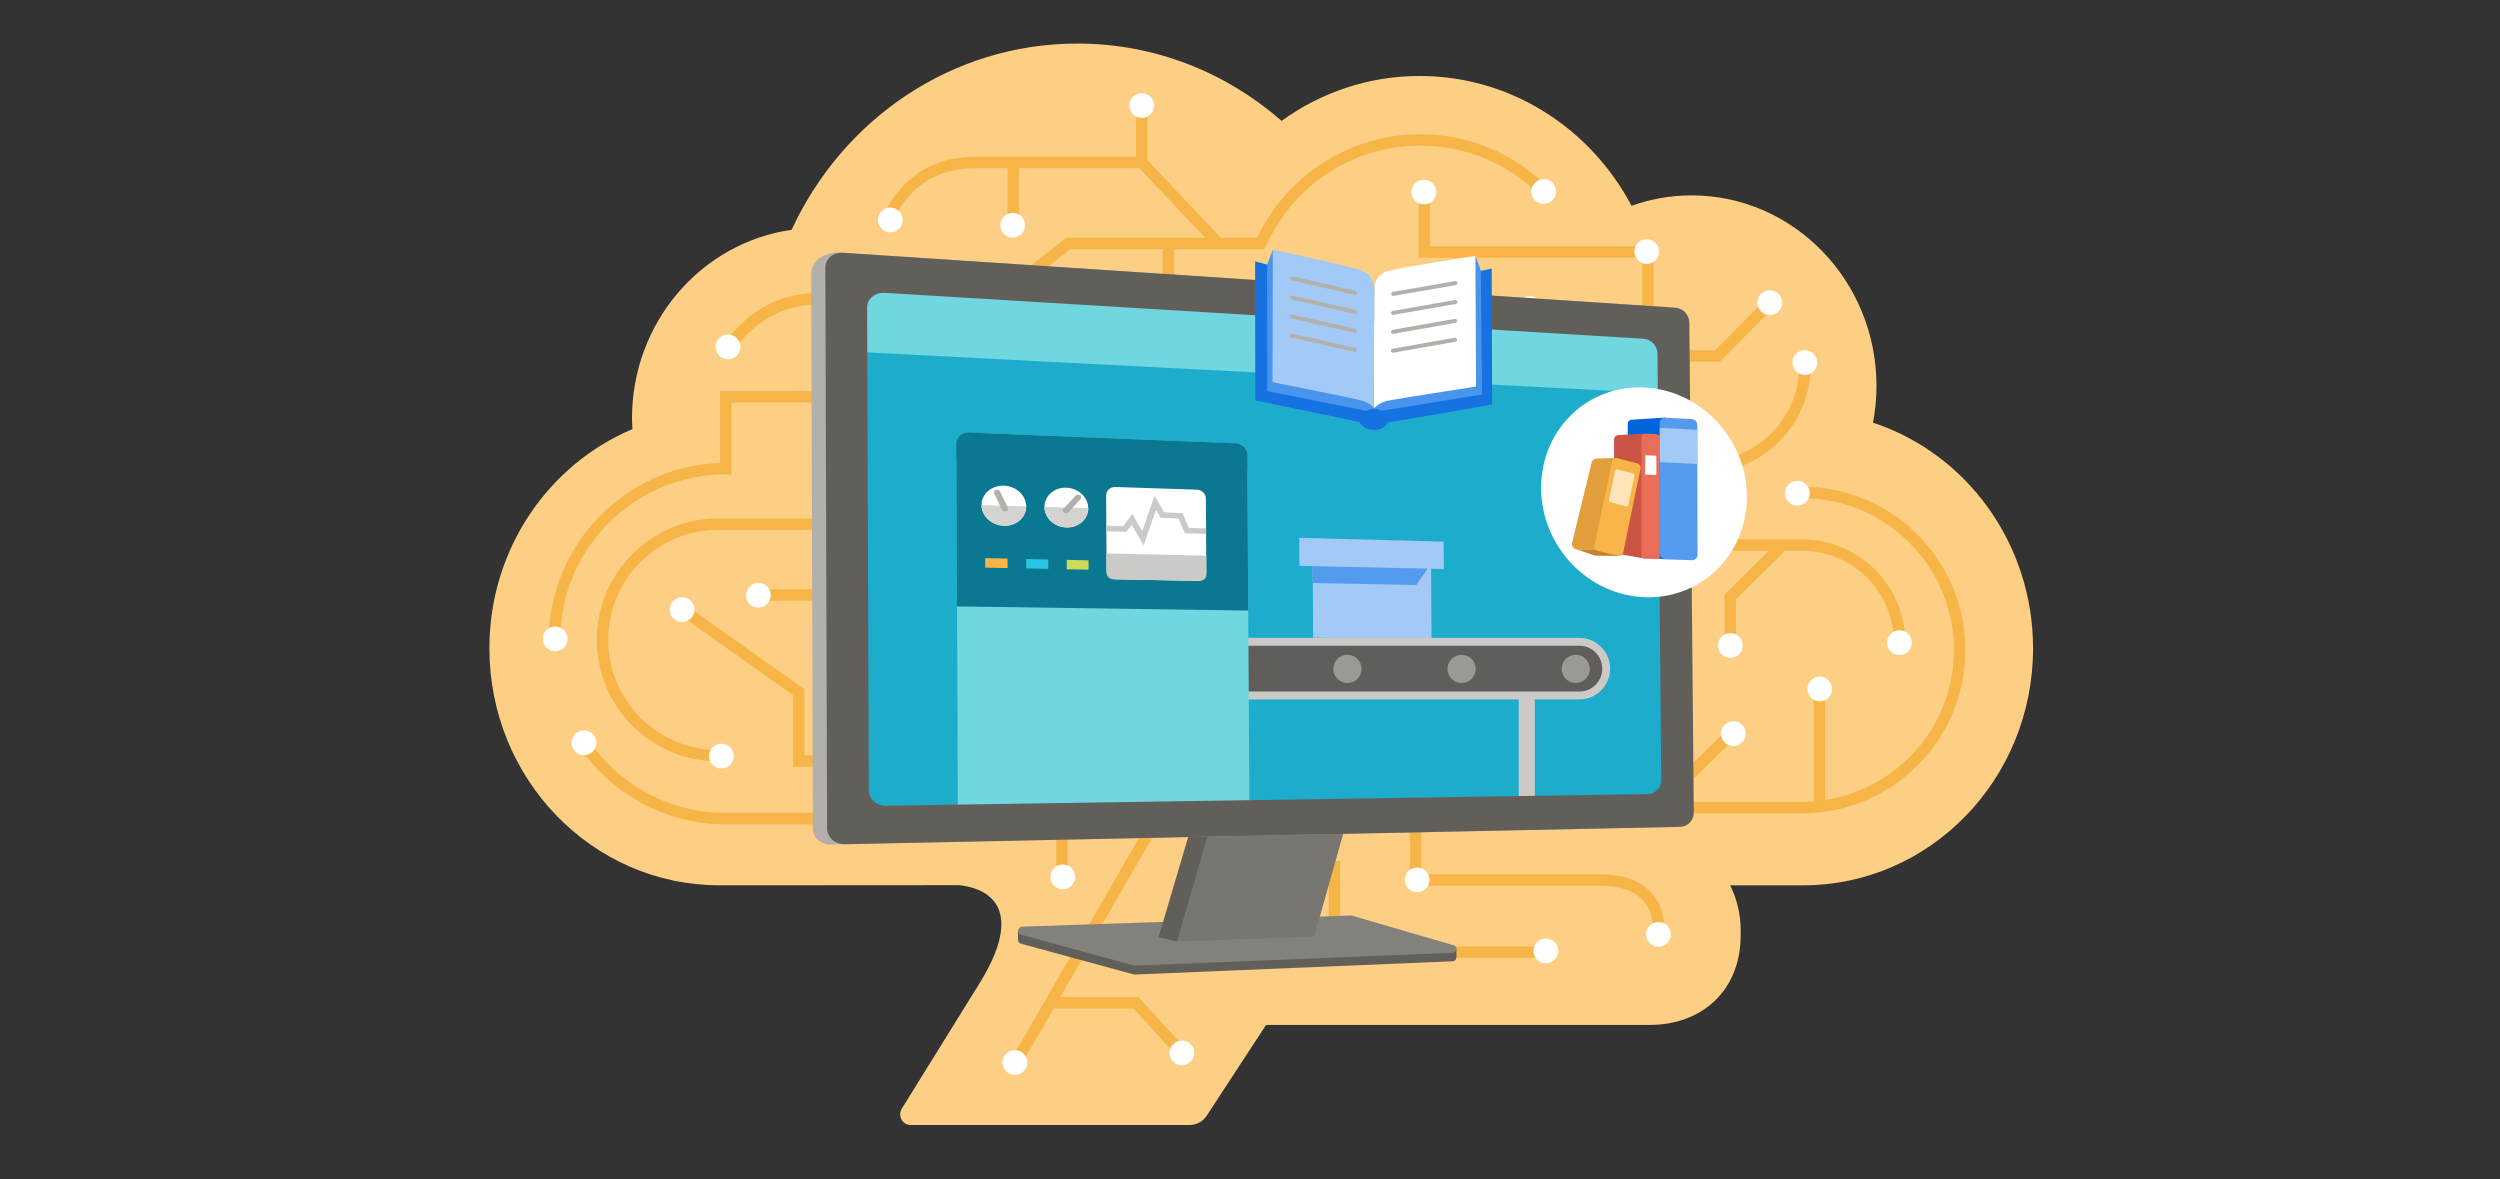 <?xml version="1.0" encoding="utf-8"?>
<!-- Generator: Adobe Illustrator 24.3.0, SVG Export Plug-In . SVG Version: 6.00 Build 0)  -->
<svg version="1.1" id="Layer_1" xmlns="http://www.w3.org/2000/svg" xmlns:xlink="http://www.w3.org/1999/xlink" x="0px" y="0px"
	 viewBox="0 0 636 300" style="enable-background:new 0 0 636 300;" xml:space="preserve">
<rect x="0" y="0" width="636" height="300" fill="#333333" stroke="none"/>
<style type="text/css">
	.st0{fill:#FBC977;}
	.st1{fill:#57AA9A;}
	.st2{fill:#F7B548;}
	.st3{fill:#6BA8F1;}
	.st4{fill:#BDD8F9;}
	.st5{fill:#8065E0;}
	.st6{fill:#FFFFFF;}
	.st7{fill:#1572E0;}
	.st8{fill:#B0D1F7;}
	.st9{fill:#FFD590;}
	.st10{fill:#7FD5CA;}
	.st11{fill:#D8E8FB;}
	.st12{fill:#C2E8E3;}
	.st13{fill:#FFECCD;}
	.st14{fill:#FEDEA7;}
	.st15{fill:#D1C5F4;}
	.st16{fill:#70D6E0;}
	.st17{fill:#25BACA;}
	.st18{fill:#1BA1B5;}
	.st19{fill:#8A6FE8;}
	.st20{fill:url(#SVGID_1_);}
	.st21{fill:#522CD5;}
	.st22{fill:url(#SVGID_2_);}
	.st23{fill:url(#SVGID_3_);}
	.st24{fill:url(#SVGID_4_);}
	.st25{fill:url(#SVGID_5_);}
	.st26{fill:#D8CFF7;}
	.st27{fill:#512BD4;}
	.st28{fill:url(#SVGID_6_);}
	.st29{fill:#A08BE8;}
	.st30{fill:url(#SVGID_7_);}
	.st31{fill:url(#SVGID_8_);}
	.st32{fill:url(#SVGID_9_);}
	.st33{fill:url(#SVGID_10_);}
	.st34{fill:url(#SVGID_11_);}
	.st35{fill:url(#SVGID_12_);}
	.st36{fill:#98C2F5;}
	.st37{fill:#0064DA;}
	.st38{fill:#3E8EED;}
	.st39{fill:#C7E0F4;}
	.st40{fill:#B3AFAB;}
	.st41{fill:#A7A4A0;}
	.st42{fill:#957EE6;}
	.st43{fill:#E5F0FC;}
	.st44{fill:#1DACCC;}
	.st45{fill:#76AFF2;}
	.st46{fill:#FCCF84;}
	.st47{fill:#8DBCF4;}
	.st48{fill:#E1DFDD;}
	.st49{fill:url(#SVGID_13_);}
	.st50{fill:url(#SVGID_14_);}
	.st51{fill:url(#SVGID_15_);}
	.st52{fill:url(#SVGID_16_);}
	.st53{fill:url(#SVGID_17_);}
	.st54{fill:url(#SVGID_18_);}
	.st55{fill:url(#SVGID_19_);}
	.st56{fill:url(#SVGID_20_);}
	.st57{fill:#C8C6C4;}
	.st58{fill:#605D5A;}
	.st59{fill:#797673;}
	.st60{fill:#64BFAF;}
	.st61{fill:#2CC7EA;}
	.st62{fill:url(#SVGID_21_);}
	.st63{fill:url(#SVGID_22_);}
	.st64{fill:url(#SVGID_23_);}
	.st65{fill:url(#SVGID_24_);}
	.st66{fill:url(#SVGID_25_);}
	.st67{fill:url(#SVGID_26_);}
	.st68{fill:#B6E3DE;}
	.st69{fill:#6FCFCE;}
	.st70{fill:#1FB1D1;}
	.st71{fill:url(#SVGID_27_);}
	.st72{fill:#FAC369;}
	.st73{fill:#E29E3B;}
	.st74{fill:#33D5F9;}
	.st75{fill:url(#SVGID_28_);}
	.st76{fill:url(#SVGID_29_);}
	.st77{fill:url(#SVGID_30_);}
	.st78{fill:url(#SVGID_31_);}
	.st79{fill:url(#SVGID_32_);}
	.st80{fill:url(#SVGID_33_);}
	.st81{fill:url(#SVGID_34_);}
	.st82{fill:url(#SVGID_35_);}
	.st83{fill:url(#SVGID_36_);}
	.st84{fill:url(#SVGID_37_);}
	.st85{fill:url(#SVGID_38_);}
	.st86{fill:#D0C5F3;}
	.st87{fill:url(#SVGID_39_);}
	.st88{fill:url(#SVGID_40_);}
	.st89{fill:url(#SVGID_41_);}
	.st90{fill:url(#SVGID_42_);}
	.st91{fill:#EEAB42;}
	.st92{fill:#E8A53F;}
	.st93{fill:#A3C9F6;}
	.st94{fill:url(#SVGID_43_);}
	.st95{fill:url(#SVGID_44_);}
	.st96{fill:url(#SVGID_45_);}
	.st97{fill:url(#SVGID_46_);}
	.st98{fill:url(#SVGID_47_);}
	.st99{fill:url(#SVGID_48_);}
	.st100{fill:url(#SVGID_49_);}
	.st101{fill:url(#SVGID_50_);}
	.st102{fill:#84817D;}
	.st103{fill:url(#SVGID_51_);}
	.st104{fill:url(#SVGID_52_);}
	.st105{fill:url(#SVGID_53_);}
	.st106{fill:url(#SVGID_54_);}
	.st107{fill:url(#SVGID_55_);}
	.st108{fill:url(#SVGID_56_);}
	.st109{fill:url(#SVGID_57_);}
	.st110{fill:url(#SVGID_58_);}
	.st111{fill:#BBACEF;}
	.st112{fill:url(#SVGID_59_);}
	.st113{fill:url(#SVGID_60_);}
	.st114{fill:url(#SVGID_61_);}
	.st115{fill:url(#SVGID_62_);}
	.st116{fill:url(#SVGID_63_);}
	.st117{fill:url(#SVGID_64_);}
	.st118{fill:url(#SVGID_65_);}
	.st119{fill:url(#SVGID_66_);}
	.st120{fill:url(#SVGID_67_);}
	.st121{fill:url(#SVGID_68_);}
	.st122{fill:url(#SVGID_69_);}
	.st123{fill:url(#SVGID_70_);}
	.st124{fill:url(#SVGID_71_);}
	.st125{fill:#CEDB59;}
	.st126{fill:#CCCAC7;}
	.st127{fill:#78881B;}
	.st128{fill:#9C9894;}
	.st129{fill:#EEF3C4;}
	.st130{fill:#B2C133;}
	.st131{fill:#D5E06D;}
	.st132{fill:#A4ECFC;}
	.st133{fill:#0B7891;}
	.st134{fill:#908D89;}
	.st135{fill:#DDDBDA;}
	.st136{fill:url(#SVGID_72_);}
	.st137{fill:url(#SVGID_73_);}
	.st138{fill:#56534F;}
	.st139{fill:#CAE0FA;}
	.st140{fill:#4995EE;}
	.st141{fill:#A7CBF6;}
	.st142{fill:#E86E58;}
	.st143{fill:#FAE969;}
	.st144{fill:#56A84F;}
	.st145{fill:none;stroke:#3085E9;stroke-width:2;stroke-miterlimit:10;}
	.st146{fill:#B2D5F8;}
	.st147{fill:#B2B2B2;}
	.st148{fill:url(#SVGID_74_);}
	.st149{fill:url(#SVGID_75_);}
	.st150{fill:url(#SVGID_76_);}
	.st151{fill:url(#SVGID_77_);}
	.st152{fill:url(#SVGID_78_);}
	.st153{fill:url(#SVGID_79_);}
	.st154{fill:url(#SVGID_80_);}
	.st155{fill:url(#SVGID_81_);}
	.st156{fill:url(#SVGID_82_);}
	.st157{fill:url(#SVGID_83_);}
	.st158{fill:url(#SVGID_84_);}
	.st159{fill:url(#SVGID_85_);}
	.st160{fill:url(#SVGID_86_);}
	.st161{fill:url(#SVGID_87_);}
	.st162{fill:url(#SVGID_88_);}
	.st163{fill:url(#SVGID_89_);}
	.st164{fill:#FFB900;}
	.st165{fill:#D5D3D0;}
	.st166{fill:none;stroke:#FF00FF;stroke-width:1.098;stroke-miterlimit:10;}
	.st167{fill:url(#SVGID_90_);}
	.st168{fill:#EA7F6B;}
	.st169{fill:#22B2C3;}
	.st170{fill:#DF6551;}
	.st171{fill:#F8BB55;}
	.st172{fill:#F8B84F;}
	.st173{fill:#40C9D6;}
	.st174{fill:#CC5444;}
	.st175{fill:#CFEFEB;}
	.st176{fill:#D3E7F8;}
	.st177{fill:#81B5F3;}
	.st178{fill:#4D4D4D;}
	.st179{fill:url(#SVGID_91_);}
	.st180{fill:#2980E7;}
	.st181{fill:#CFF1F5;}
	.st182{fill:#58D0DB;}
	.st183{fill:#28C2D1;}
	.st184{fill:#9FE4EB;}
	.st185{fill:#3097D8;}
	.st186{fill:url(#SVGID_92_);}
	.st187{fill:#939393;}
	.st188{fill:url(#SVGID_93_);}
	.st189{fill:#FEDBA1;}
	.st190{fill:#FAC670;}
	.st191{fill:#625F5B;}
	.st192{fill:#D69521;}
	.st193{fill:#7F7F7F;}
	.st194{fill:#505050;}
	.st195{fill:#D2D2D2;}
	.st196{fill:#848484;}
	.st197{fill:url(#SVGID_94_);}
	.st198{fill:#444444;}
	.st199{fill:#737373;}
	.st200{fill:url(#SVGID_95_);}
	.st201{fill:#549BEF;}
	.st202{fill:#6D6A66;}
	.st203{fill:#38776B;}
	.st204{fill:#9FE0D7;}
	.st205{fill:#45897C;}
	.st206{fill:#CFECE9;}
	.st207{fill:url(#SVGID_96_);}
	.st208{fill:url(#SVGID_97_);}
	.st209{fill:url(#SVGID_98_);}
	.st210{fill:url(#SVGID_99_);}
	.st211{fill:url(#SVGID_100_);}
	.st212{fill:url(#SVGID_101_);}
	.st213{fill:url(#SVGID_102_);}
	.st214{fill:url(#SVGID_103_);}
	.st215{fill:url(#SVGID_104_);}
	.st216{fill:url(#SVGID_105_);}
	.st217{fill:url(#SVGID_106_);}
	.st218{fill:url(#SVGID_107_);}
	.st219{fill:#29C3E5;}
	.st220{fill:#60DEFA;}
	.st221{fill:#0F849E;}
	.st222{fill:#D2F6FE;}
	.st223{fill:#179BB8;}
	.st224{fill:#AFE5DE;}
	.st225{fill:#AE9CEB;}
	.st226{fill:url(#SVGID_108_);}
	.st227{fill:#D6CDF5;}
	.st228{fill:none;stroke:#D6CDF5;stroke-width:2;stroke-miterlimit:10;}
	.st229{fill:#7354DD;}
	.st230{fill:#A8B82F;}
	.st231{fill:#C9BDF2;}
	.st232{fill:#8970E2;}
	.st233{fill:url(#SVGID_109_);}
	.st234{fill:#72ACF1;}
	.st235{fill:#57CACF;}
	.st236{fill:#FAF9F8;}
	.st237{fill:#4A4844;}
	.st238{fill:#797672;}
	.st239{fill:none;stroke:#72ACF1;stroke-width:2;stroke-miterlimit:10;}
	.st240{fill:url(#SVGID_110_);}
	.st241{fill:url(#SVGID_111_);}
	.st242{fill:url(#SVGID_112_);}
	.st243{fill:#C5D43B;}
	.st244{fill:#3085E9;}
	.st245{fill:none;stroke:#FFFFFF;stroke-width:2;stroke-miterlimit:10;}
	.st246{fill:url(#SVGID_113_);}
	.st247{fill:#42403C;}
	.st248{fill:url(#SVGID_114_);stroke:#625F5B;stroke-width:3;stroke-miterlimit:10;}
	.st249{fill:#E6E4E3;}
	.st250{fill:url(#SVGID_115_);}
	.st251{fill:url(#SVGID_116_);}
	.st252{fill:#8EE8FC;}
	.st253{fill:#927BE5;}
	.st254{fill:url(#SVGID_117_);}
	.st255{fill:url(#SVGID_118_);}
	.st256{fill:url(#SVGID_119_);}
	.st257{fill:url(#SVGID_120_);}
	.st258{fill:url(#SVGID_121_);}
	.st259{fill:url(#SVGID_122_);}
	.st260{fill:url(#SVGID_123_);}
	.st261{fill:url(#SVGID_124_);}
	.st262{fill:url(#SVGID_125_);}
	.st263{fill:url(#SVGID_126_);}
	.st264{fill:url(#SVGID_127_);}
	.st265{fill:#22B5D6;}
	.st266{fill-rule:evenodd;clip-rule:evenodd;fill:#848484;}
	.st267{fill-rule:evenodd;clip-rule:evenodd;fill:#29C3E5;}
	.st268{fill-rule:evenodd;clip-rule:evenodd;fill:#0078D7;}
	.st269{fill:#BBB8B4;}
	.st270{fill:none;}
	.st271{fill:#FDC9B5;}
	.st272{fill:#EB8875;}
	.st273{fill:url(#SVGID_128_);}
	.st274{fill:url(#SVGID_129_);}
	.st275{fill:url(#SVGID_130_);}
	.st276{fill:url(#SVGID_131_);}
	.st277{fill:url(#SVGID_132_);}
	.st278{fill:url(#SVGID_133_);}
	.st279{fill:url(#SVGID_134_);}
	.st280{fill:url(#SVGID_135_);}
	.st281{fill:url(#SVGID_136_);}
	.st282{fill:url(#SVGID_137_);}
	.st283{fill:url(#SVGID_138_);}
	.st284{fill:url(#SVGID_139_);}
	.st285{fill:url(#SVGID_140_);}
	.st286{fill:url(#SVGID_141_);}
	.st287{fill:url(#SVGID_142_);}
	.st288{fill:none;stroke:#FFFFFF;stroke-width:2.268;stroke-miterlimit:10;}
	.st289{fill:#FFEED0;}
	.st290{fill:#27BEE0;}
	.st291{fill:#BBF1FD;}
	.st292{fill:#24BADB;}
	.st293{fill:#77E3FB;}
	.st294{fill:#666666;}
	.st295{fill:#AACDF6;}
	.st296{fill:#E6E6E6;}
	.st297{fill:#7E62DF;}
	.st298{fill:url(#SVGID_143_);}
	.st299{fill:url(#SVGID_144_);}
	.st300{fill:#FCD18A;}
	.st301{fill:#D8E377;}
	.st302{fill:#DBE581;}
	.st303{fill:#81921F;}
	.st304{fill:#95A527;}
	.st305{fill-rule:evenodd;clip-rule:evenodd;fill:#A7A4A0;}
	.st306{fill:url(#SVGID_145_);}
	.st307{fill:url(#SVGID_146_);}
	.st308{fill:url(#SVGID_147_);}
	.st309{fill:#FDD490;}
	.st310{fill:#B3B3B3;}
	.st311{fill:#F09250;}
	.st312{fill:url(#SVGID_148_);}
	.st313{fill:url(#SVGID_149_);}
	.st314{fill:url(#SVGID_150_);}
	.st315{fill:url(#SVGID_151_);}
	.st316{fill:url(#SVGID_152_);}
	.st317{fill:#F2A694;}
	.st318{fill:#DC624F;}
	.st319{fill:#FDFDFD;}
	.st320{fill:#D0EDFD;}
	.st321{fill:none;stroke:#8065E0;stroke-width:3.536;stroke-miterlimit:10;}
	.st322{fill:url(#SVGID_153_);}
	.st323{fill:url(#SVGID_154_);}
	.st324{fill:url(#SVGID_155_);}
	.st325{fill:url(#SVGID_156_);}
	.st326{fill:url(#SVGID_157_);}
	.st327{fill:url(#SVGID_158_);}
	.st328{fill:url(#SVGID_159_);}
	.st329{fill:url(#SVGID_160_);}
	.st330{fill:none;stroke:#C8C6C4;stroke-width:0.195;stroke-miterlimit:10;}
	.st331{fill:url(#SVGID_161_);}
	.st332{fill:url(#SVGID_162_);}
	.st333{fill:url(#SVGID_163_);}
	.st334{fill:url(#SVGID_164_);}
	.st335{fill:url(#SVGID_165_);}
	.st336{fill:url(#SVGID_166_);}
	.st337{fill:url(#SVGID_167_);}
	.st338{fill:url(#SVGID_168_);}
	.st339{fill:url(#SVGID_169_);}
	.st340{fill:url(#SVGID_170_);}
	.st341{fill:url(#SVGID_171_);}
	.st342{fill:url(#SVGID_172_);}
	.st343{fill:url(#SVGID_173_);}
	.st344{fill:#0769DC;}
	.st345{fill:#60A2F0;}
	.st346{fill:#B5D5EA;}
	.st347{fill:#FFE5B9;}
	.st348{fill:#88DDE5;}
	.st349{fill:#1189A5;}
	.st350{fill:#222222;}
	.st351{fill:#00D8FF;}
	.st352{fill:url(#SVGID_174_);}
	.st353{fill:#F2F7FE;}
	.st354{fill:#DD0031;}
	.st355{fill:#C3002F;}
	.st356{fill:#EBA841;}
	.st357{fill:#ED9583;}
	.st358{fill:url(#SVGID_175_);}
	.st359{fill:#106EBE;}
	.st360{fill:url(#SVGID_176_);}
	.st361{fill:url(#SVGID_177_);}
	.st362{fill:#2B579A;}
	.st363{fill:url(#SVGID_178_);}
	.st364{fill:url(#SVGID_179_);}
	.st365{fill:url(#SVGID_180_);}
	.st366{fill:url(#SVGID_181_);}
	.st367{fill:url(#SVGID_182_);}
	.st368{fill:url(#SVGID_183_);}
	.st369{fill:url(#SVGID_184_);}
	.st370{fill:url(#SVGID_185_);}
	.st371{fill:url(#SVGID_186_);}
	.st372{fill:url(#SVGID_187_);}
	.st373{fill:url(#SVGID_188_);}
	.st374{fill:url(#SVGID_189_);}
	.st375{fill:url(#SVGID_190_);}
	.st376{fill:url(#SVGID_191_);}
	.st377{fill:#52A898;}
	.st378{fill:#BADBF9;}
	.st379{fill:#E1EFF9;}
	.st380{fill:#6FD0C3;}
	.st381{fill:#EFFAF8;}
	.st382{fill:url(#SVGID_192_);}
	.st383{fill:url(#SVGID_193_);}
	.st384{fill:url(#SVGID_194_);}
	.st385{fill:url(#SVGID_195_);}
	.st386{fill:url(#SVGID_196_);}
	.st387{fill:url(#SVGID_197_);}
	.st388{fill:url(#SVGID_198_);}
	.st389{fill:url(#SVGID_199_);}
	.st390{fill:url(#SVGID_200_);}
	.st391{fill:url(#SVGID_201_);}
	.st392{fill:url(#SVGID_202_);}
	.st393{fill:url(#SVGID_203_);}
	.st394{fill:url(#SVGID_204_);}
	.st395{fill:#C4C1BE;}
	.st396{fill:#9B86E7;}
	.st397{fill:#DF9B39;}
	.st398{fill:none;stroke:#FFFFFF;stroke-width:4;stroke-miterlimit:10;}
	.st399{fill:none;stroke:#FFFFFF;stroke-width:4;stroke-miterlimit:10;stroke-dasharray:4.222,6.333;}
	.st400{fill:none;stroke:#FFFFFF;stroke-width:4;stroke-miterlimit:10;stroke-dasharray:4.17,6.255;}
	.st401{fill:none;stroke:#FFFFFF;stroke-width:4;stroke-miterlimit:10;stroke-dasharray:4.227,6.34;}
	.st402{fill:none;stroke:#FFFFFF;stroke-width:4;stroke-miterlimit:10;stroke-dasharray:4.459,6.689;}
	.st403{fill:#4ADAFA;}
	.st404{fill:#EA7B66;}
	.st405{fill:#D8604D;}
	.st406{fill:#F6B29F;}
	.st407{fill:url(#SVGID_205_);}
	.st408{fill:#FFFFFF;stroke:#C5D43B;stroke-width:2;stroke-miterlimit:10;}
	.st409{fill-rule:evenodd;clip-rule:evenodd;fill:#BDD8F9;}
	.st410{fill-rule:evenodd;clip-rule:evenodd;fill:#76AFF2;}
	.st411{fill:url(#SVGID_206_);}
	.st412{fill:url(#SVGID_207_);}
	.st413{fill:url(#SVGID_208_);}
	.st414{fill:url(#SVGID_209_);}
	.st415{fill:url(#SVGID_210_);}
	.st416{fill:url(#SVGID_211_);}
	.st417{fill:url(#SVGID_212_);}
	.st418{fill:url(#SVGID_213_);}
	.st419{fill:url(#SVGID_214_);}
	.st420{fill:url(#SVGID_215_);}
	.st421{fill:url(#SVGID_216_);}
	.st422{fill:url(#SVGID_217_);}
	.st423{fill:url(#SVGID_218_);}
	.st424{fill:url(#SVGID_219_);}
	.st425{fill:url(#SVGID_220_);}
	.st426{fill:url(#SVGID_221_);}
	.st427{fill:#EC917E;}
	.st428{fill:#B53C33;}
	.st429{fill:url(#SVGID_222_);}
	.st430{fill:#F1A18E;}
	.st431{fill:url(#SVGID_223_);}
	.st432{fill:url(#SVGID_224_);}
	.st433{fill:url(#SVGID_225_);}
	.st434{fill:url(#SVGID_226_);}
	.st435{fill:url(#SVGID_227_);}
	.st436{fill:url(#SVGID_228_);}
	.st437{fill:url(#SVGID_229_);}
	.st438{fill:url(#SVGID_230_);}
	.st439{fill:url(#SVGID_231_);}
	.st440{fill:url(#SVGID_232_);}
	.st441{fill:url(#SVGID_233_);}
	.st442{fill:url(#SVGID_234_);}
	.st443{fill:url(#SVGID_235_);}
	.st444{fill:url(#SVGID_236_);}
	.st445{fill:url(#SVGID_237_);}
	.st446{fill:url(#SVGID_238_);}
	.st447{fill:url(#SVGID_239_);}
	.st448{fill:url(#SVGID_240_);}
	.st449{fill:url(#SVGID_241_);}
	.st450{fill:url(#SVGID_242_);}
	.st451{fill:url(#SVGID_243_);}
	.st452{fill:url(#SVGID_244_);}
	.st453{fill:url(#SVGID_245_);}
	.st454{fill:url(#SVGID_246_);}
	.st455{fill:url(#SVGID_247_);}
	.st456{fill:url(#SVGID_248_);}
	.st457{fill:url(#SVGID_249_);}
	.st458{fill:url(#SVGID_250_);}
	.st459{fill:url(#SVGID_251_);}
	.st460{fill:url(#SVGID_252_);}
	.st461{fill:#1BA6C5;}
	.st462{fill:url(#SVGID_253_);}
	.st463{fill-rule:evenodd;clip-rule:evenodd;fill:#BBF1FD;}
	.st464{fill:url(#SVGID_254_);}
	.st465{fill-rule:evenodd;clip-rule:evenodd;fill:#FFFFFF;}
	.st466{fill-rule:evenodd;clip-rule:evenodd;fill:#B2B2B2;}
	.st467{fill-rule:evenodd;clip-rule:evenodd;fill:#1DACCC;}
	.st468{fill:url(#SVGID_255_);}
	.st469{fill:url(#SVGID_256_);}
	.st470{fill:url(#SVGID_257_);}
	.st471{fill:url(#SVGID_258_);}
	.st472{fill:url(#SVGID_259_);}
	.st473{fill:url(#SVGID_260_);}
	.st474{fill:url(#SVGID_261_);}
	.st475{fill:url(#SVGID_262_);}
	.st476{fill:url(#SVGID_263_);}
	.st477{fill:url(#SVGID_264_);}
	.st478{fill:url(#SVGID_265_);}
	.st479{fill:url(#SVGID_266_);}
	.st480{fill:url(#SVGID_267_);}
	.st481{fill:url(#SVGID_268_);}
	.st482{fill:url(#SVGID_269_);}
	.st483{fill:#D55D4B;}
	.st484{fill:#FDD696;}
	.st485{fill:url(#SVGID_270_);}
	.st486{fill:url(#SVGID_271_);}
	.st487{fill:url(#SVGID_272_);}
	.st488{fill:url(#SVGID_273_);}
	.st489{fill:#5F5F5F;}
	.st490{fill:#F2F6D0;}
	.st491{fill:#227BE5;}
	.st492{fill:#E8FAFE;}
	.st493{fill:url(#SVGID_274_);}
	.st494{fill:url(#SVGID_275_);}
	.st495{fill:url(#SVGID_276_);}
	.st496{fill:url(#SVGID_277_);}
	.st497{fill:url(#SVGID_278_);}
	.st498{fill:url(#SVGID_279_);}
	.st499{fill:url(#SVGID_280_);}
	.st500{fill:url(#SVGID_281_);}
	.st501{fill:url(#SVGID_282_);}
	.st502{fill:url(#SVGID_283_);}
	.st503{fill:url(#SVGID_284_);}
	.st504{fill:url(#SVGID_285_);}
	.st505{fill:url(#SVGID_286_);}
	.st506{fill:url(#SVGID_287_);}
	.st507{fill:url(#SVGID_288_);}
	.st508{fill:url(#SVGID_289_);}
	.st509{fill:#0D7E98;}
	.st510{fill:#E56B56;}
	.st511{fill:#F9BE5C;}
	.st512{fill:#CB8930;}
	.st513{fill:none;stroke:#FFFFFF;stroke-width:2.861;stroke-miterlimit:10;}
	.st514{fill:none;stroke:#B3AFAB;stroke-width:1.43;stroke-linecap:round;stroke-linejoin:round;stroke-miterlimit:10;}
	.st515{fill-rule:evenodd;clip-rule:evenodd;fill:#F7B548;}
	.st516{fill:url(#SVGID_290_);}
	.st517{fill:url(#SVGID_291_);}
	.st518{fill:url(#SVGID_292_);}
	.st519{fill:url(#SVGID_293_);}
	.st520{fill:url(#SVGID_294_);}
	.st521{fill:url(#SVGID_295_);}
	.st522{fill:url(#SVGID_296_);}
	.st523{fill:url(#SVGID_297_);}
	.st524{fill:url(#SVGID_298_);}
	.st525{fill:url(#SVGID_299_);}
	.st526{fill:url(#SVGID_300_);}
	.st527{fill:url(#SVGID_301_);}
	.st528{fill:url(#SVGID_302_);}
	.st529{fill:url(#SVGID_303_);}
	.st530{fill:url(#SVGID_304_);}
	.st531{fill:url(#SVGID_305_);}
	.st532{fill:url(#SVGID_306_);}
	.st533{fill:url(#SVGID_307_);}
	.st534{fill:url(#SVGID_308_);}
	.st535{fill:url(#SVGID_309_);}
	.st536{fill:url(#SVGID_310_);}
	.st537{fill:url(#SVGID_311_);}
	.st538{fill:url(#SVGID_312_);}
	.st539{fill:url(#SVGID_313_);}
	.st540{fill:url(#SVGID_314_);}
	.st541{fill:url(#SVGID_315_);}
	.st542{fill:#138FAB;}
	.st543{fill:#B1E9EE;}
	.st544{fill:none;stroke:#FF00FF;stroke-width:37.753;stroke-miterlimit:10;}
	.st545{clip-path:url(#SVGID_317_);fill:#8065E0;}
	.st546{clip-path:url(#SVGID_317_);fill:#7F64E0;}
	.st547{clip-path:url(#SVGID_317_);fill:#7F63E0;}
	.st548{clip-path:url(#SVGID_317_);fill:#7E63DF;}
	.st549{clip-path:url(#SVGID_317_);fill:#7D62DF;}
	.st550{clip-path:url(#SVGID_317_);fill:#7D61DF;}
	.st551{clip-path:url(#SVGID_317_);fill:#7C60DF;}
	.st552{clip-path:url(#SVGID_317_);fill:#7B5FDF;}
	.st553{clip-path:url(#SVGID_317_);fill:#7B5EDF;}
	.st554{clip-path:url(#SVGID_317_);fill:#7A5DDE;}
	.st555{clip-path:url(#SVGID_317_);fill:#795CDE;}
	.st556{clip-path:url(#SVGID_317_);fill:#785BDE;}
	.st557{clip-path:url(#SVGID_317_);fill:#775ADE;}
	.st558{clip-path:url(#SVGID_317_);fill:#7659DD;}
	.st559{clip-path:url(#SVGID_317_);fill:#7658DD;}
	.st560{clip-path:url(#SVGID_317_);fill:#7557DD;}
	.st561{clip-path:url(#SVGID_317_);fill:#7456DD;}
	.st562{clip-path:url(#SVGID_317_);fill:#7355DC;}
	.st563{clip-path:url(#SVGID_317_);fill:#7254DC;}
	.st564{clip-path:url(#SVGID_317_);fill:#7153DC;}
	.st565{clip-path:url(#SVGID_317_);fill:#7051DC;}
	.st566{clip-path:url(#SVGID_317_);fill:#6F50DB;}
	.st567{clip-path:url(#SVGID_317_);fill:#6E4FDB;}
	.st568{clip-path:url(#SVGID_317_);fill:#6D4EDB;}
	.st569{clip-path:url(#SVGID_317_);fill:#6C4DDB;}
	.st570{clip-path:url(#SVGID_317_);fill:#6B4BDA;}
	.st571{clip-path:url(#SVGID_317_);fill:#6A4ADA;}
	.st572{clip-path:url(#SVGID_317_);fill:#6949DA;}
	.st573{clip-path:url(#SVGID_317_);fill:#6848DA;}
	.st574{clip-path:url(#SVGID_317_);fill:#6746D9;}
	.st575{clip-path:url(#SVGID_317_);fill:#6645D9;}
	.st576{clip-path:url(#SVGID_317_);fill:#6544D9;}
	.st577{clip-path:url(#SVGID_317_);fill:#6443D9;}
	.st578{clip-path:url(#SVGID_317_);fill:#6442D8;}
	.st579{clip-path:url(#SVGID_317_);fill:#6341D8;}
	.st580{clip-path:url(#SVGID_317_);fill:#6240D8;}
	.st581{clip-path:url(#SVGID_317_);fill:#613FD8;}
	.st582{clip-path:url(#SVGID_317_);fill:#603ED8;}
	.st583{clip-path:url(#SVGID_317_);fill:#603DD7;}
	.st584{clip-path:url(#SVGID_317_);fill:#5F3CD7;}
	.st585{clip-path:url(#SVGID_317_);fill:#5E3BD7;}
	.st586{clip-path:url(#SVGID_317_);fill:#5D3AD7;}
	.st587{clip-path:url(#SVGID_317_);fill:#5C39D7;}
	.st588{clip-path:url(#SVGID_317_);fill:#5B38D6;}
	.st589{clip-path:url(#SVGID_317_);fill:#5A37D6;}
	.st590{clip-path:url(#SVGID_317_);fill:#5A36D6;}
	.st591{clip-path:url(#SVGID_317_);fill:#5935D6;}
	.st592{clip-path:url(#SVGID_317_);fill:#5834D6;}
	.st593{clip-path:url(#SVGID_317_);fill:#5732D5;}
	.st594{clip-path:url(#SVGID_317_);fill:#5631D5;}
	.st595{clip-path:url(#SVGID_317_);fill:#5530D5;}
	.st596{clip-path:url(#SVGID_317_);fill:#542FD5;}
	.st597{clip-path:url(#SVGID_317_);fill:#542ED5;}
	.st598{clip-path:url(#SVGID_317_);fill:#532DD4;}
	.st599{clip-path:url(#SVGID_317_);fill:#522CD4;}
	.st600{clip-path:url(#SVGID_317_);fill:#512BD4;}
	.st601{fill:#63D3DE;}
	.st602{fill:url(#SVGID_318_);}
	.st603{fill:url(#SVGID_319_);}
	.st604{fill:url(#SVGID_320_);}
	.st605{fill:none;stroke:#FF00FF;stroke-width:39.664;stroke-miterlimit:10;}
	.st606{fill:url(#SVGID_321_);}
	.st607{fill:url(#SVGID_322_);}
	.st608{fill:url(#SVGID_323_);}
	.st609{fill:url(#SVGID_324_);}
	.st610{fill:url(#SVGID_325_);}
	.st611{fill:url(#SVGID_326_);}
	.st612{fill:url(#SVGID_327_);}
	.st613{fill:url(#SVGID_328_);}
	.st614{fill:url(#SVGID_329_);}
	.st615{fill:url(#SVGID_330_);}
	.st616{fill:url(#SVGID_331_);}
	.st617{fill:#9EAE2B;}
	.st618{fill:url(#SVGID_332_);}
	.st619{fill:url(#SVGID_333_);}
	.st620{fill:url(#SVGID_334_);}
	.st621{fill:url(#SVGID_335_);}
	.st622{fill:url(#SVGID_336_);}
	.st623{fill:url(#SVGID_337_);}
	.st624{fill:url(#SVGID_338_);}
	.st625{fill:url(#SVGID_339_);}
	.st626{fill:url(#SVGID_340_);}
	.st627{fill:url(#SVGID_341_);}
	.st628{fill:url(#SVGID_342_);}
	.st629{fill:url(#SVGID_343_);}
	.st630{fill:url(#SVGID_344_);}
	.st631{fill:url(#SVGID_345_);}
	.st632{fill:url(#SVGID_346_);}
	.st633{fill:url(#SVGID_347_);}
	.st634{fill:#D8F3FE;}
	.st635{fill:#085A7E;}
	.st636{fill:#E1EA95;}
	.st637{fill:#FEE0AD;}
	.st638{fill:#8E7A6F;}
	.st639{fill:#191717;}
	.st640{fill:#F0DB4F;}
	.st641{fill:#323330;}
	.st642{fill:url(#SVGID_348_);}
	.st643{fill:url(#SVGID_349_);}
	.st644{fill:url(#SVGID_350_);}
	.st645{fill:url(#SVGID_351_);}
	.st646{fill:url(#SVGID_352_);}
	.st647{fill:url(#SVGID_353_);}
	.st648{fill:url(#SVGID_354_);}
	.st649{fill:url(#SVGID_355_);}
	.st650{fill:url(#SVGID_356_);}
	.st651{fill:url(#SVGID_357_);}
	.st652{fill:url(#SVGID_358_);}
	.st653{fill:url(#SVGID_359_);}
	.st654{fill:#8577E5;}
	.st655{fill:url(#SVGID_360_);}
	.st656{fill:#263619;}
	.st657{fill:#6E7F17;}
	.st658{fill:#EEEDEC;}
	.st659{fill:#DEE88B;}
	.st660{fill:url(#SVGID_361_);}
	.st661{fill:none;stroke:#FFFFFF;stroke-width:3.008;stroke-linecap:round;stroke-linejoin:round;stroke-miterlimit:10;}
	.st662{fill:none;stroke:#FFFFFF;stroke-width:3.567;stroke-linecap:round;stroke-linejoin:round;stroke-miterlimit:10;}
	.st663{fill:#F7F6F6;}
	.st664{fill:#CBD94F;}
	.st665{fill:#CF5746;}
	.st666{fill:#ED8422;}
	.st667{fill-rule:evenodd;clip-rule:evenodd;fill:#A3C9F6;}
	.st668{fill:url(#SVGID_362_);}
	.st669{fill-rule:evenodd;clip-rule:evenodd;fill:#549BEF;}
	.st670{fill:#FDD99C;}
	.st671{fill:#C4832D;}
	.st672{fill:#FFF2DC;}
	.st673{fill:#1595B2;}
	.st674{fill:url(#SVGID_363_);}
	.st675{fill:url(#SVGID_364_);}
	.st676{fill:url(#SVGID_365_);}
	.st677{fill:url(#SVGID_366_);}
	.st678{fill:url(#SVGID_367_);}
	.st679{fill:url(#SVGID_368_);}
	.st680{fill:url(#SVGID_369_);}
	.st681{fill:url(#SVGID_370_);}
	.st682{fill:url(#SVGID_371_);}
	.st683{fill:url(#SVGID_372_);}
	.st684{fill:url(#SVGID_373_);}
	.st685{fill:url(#SVGID_374_);}
	.st686{fill:url(#SVGID_375_);}
	.st687{fill:#EDF7F6;}
	.st688{fill:url(#SVGID_376_);}
	.st689{fill:url(#SVGID_377_);}
	.st690{fill:#E97762;}
	.st691{fill:url(#SVGID_378_);}
	.st692{fill:url(#SVGID_379_);}
	.st693{fill:url(#SVGID_380_);}
	.st694{fill:url(#SVGID_381_);}
	.st695{fill:url(#SVGID_382_);}
	.st696{fill:url(#SVGID_383_);}
	.st697{fill:url(#SVGID_384_);}
	.st698{fill:url(#SVGID_385_);}
	.st699{fill:url(#SVGID_386_);}
	.st700{fill:url(#SVGID_387_);}
	.st701{fill:url(#SVGID_388_);}
	.st702{fill:#A2AD6D;}
	.st703{fill:#E3646A;}
	.st704{fill:#889643;}
	.st705{fill:#EE8F94;}
	.st706{fill:url(#SVGID_389_);}
	.st707{fill:url(#SVGID_390_);}
	.st708{fill:#1C77E2;}
	.st709{fill:#D18F33;}
	.st710{fill:none;stroke:#C740B6;stroke-width:2.065;stroke-miterlimit:10;}
	.st711{fill:#E26854;}
	.st712{fill:#F9BDAA;}
	.st713{fill:url(#SVGID_391_);}
	.st714{fill:url(#SVGID_392_);}
	.st715{fill:#519F90;}
	.st716{fill:#4E9A8B;}
	.st717{fill:none;stroke:#C2E8E3;stroke-width:1.576;stroke-miterlimit:10;}
	.st718{fill:url(#SVGID_393_);}
	.st719{fill:url(#SVGID_394_);}
	.st720{fill:url(#SVGID_395_);}
	.st721{fill:url(#SVGID_396_);}
	.st722{fill:url(#SVGID_397_);}
	.st723{fill:none;stroke:#FF00FF;stroke-width:29.908;stroke-miterlimit:10;}
	.st724{fill:url(#SVGID_398_);}
	.st725{fill:url(#SVGID_399_);}
	.st726{fill:url(#SVGID_400_);}
	.st727{fill:url(#SVGID_401_);}
	.st728{fill:url(#SVGID_402_);}
	.st729{fill:url(#SVGID_403_);}
	.st730{fill:url(#SVGID_404_);}
	.st731{fill:url(#SVGID_405_);}
	.st732{fill:url(#SVGID_406_);}
	.st733{fill:#2B88D8;}
	.st734{fill:url(#SVGID_407_);}
	.st735{fill:url(#SVGID_408_);}
	.st736{fill:url(#SVGID_409_);}
	.st737{fill:url(#SVGID_410_);}
	.st738{fill:url(#SVGID_411_);}
	.st739{fill:url(#SVGID_412_);}
	.st740{fill:url(#SVGID_413_);}
	.st741{fill:url(#SVGID_414_);}
	.st742{fill:url(#SVGID_415_);}
	.st743{fill:url(#SVGID_416_);}
	.st744{fill:url(#SVGID_417_);}
	.st745{fill:url(#SVGID_418_);}
	.st746{fill:url(#SVGID_419_);}
	.st747{fill:url(#SVGID_420_);}
	.st748{fill:url(#SVGID_421_);}
	.st749{fill:url(#SVGID_422_);}
	.st750{fill:url(#SVGID_423_);}
	.st751{fill:#F0AE00;}
	.st752{fill:#3F3C38;}
	.st753{fill:#BBCB37;}
	.st754{fill:url(#SVGID_424_);}
	.st755{fill:url(#SVGID_425_);}
	.st756{fill:url(#SVGID_426_);}
	.st757{fill:url(#SVGID_427_);}
	.st758{fill:url(#SVGID_428_);}
	.st759{fill:url(#SVGID_429_);}
	.st760{fill:url(#SVGID_430_);}
	.st761{fill:url(#SVGID_431_);}
	.st762{fill:url(#SVGID_432_);}
	.st763{fill:url(#SVGID_433_);}
	.st764{fill:url(#SVGID_434_);}
	.st765{fill:url(#SVGID_435_);}
	.st766{fill:url(#SVGID_436_);}
	.st767{fill:url(#SVGID_437_);}
	.st768{fill:url(#SVGID_438_);}
	.st769{fill:url(#SVGID_439_);}
	.st770{fill:#F4AC99;}
	.st771{fill:url(#SVGID_440_);}
	.st772{fill:url(#SVGID_441_);}
	.st773{fill:url(#SVGID_442_);}
	.st774{fill:url(#SVGID_443_);}
	.st775{fill:url(#SVGID_444_);}
	.st776{fill:url(#SVGID_445_);}
	.st777{clip-path:url(#SVGID_447_);fill:#8065E0;}
	.st778{clip-path:url(#SVGID_447_);fill:#7F64E0;}
	.st779{clip-path:url(#SVGID_447_);fill:#7F63E0;}
	.st780{clip-path:url(#SVGID_447_);fill:#7E63DF;}
	.st781{clip-path:url(#SVGID_447_);fill:#7D62DF;}
	.st782{clip-path:url(#SVGID_447_);fill:#7D61DF;}
	.st783{clip-path:url(#SVGID_447_);fill:#7C60DF;}
	.st784{clip-path:url(#SVGID_447_);fill:#7B5FDF;}
	.st785{clip-path:url(#SVGID_447_);fill:#7B5EDF;}
	.st786{clip-path:url(#SVGID_447_);fill:#7A5DDE;}
	.st787{clip-path:url(#SVGID_447_);fill:#795CDE;}
	.st788{clip-path:url(#SVGID_447_);fill:#785BDE;}
	.st789{clip-path:url(#SVGID_447_);fill:#775ADE;}
	.st790{clip-path:url(#SVGID_447_);fill:#7659DD;}
	.st791{clip-path:url(#SVGID_447_);fill:#7658DD;}
	.st792{clip-path:url(#SVGID_447_);fill:#7557DD;}
	.st793{clip-path:url(#SVGID_447_);fill:#7456DD;}
	.st794{clip-path:url(#SVGID_447_);fill:#7355DC;}
	.st795{clip-path:url(#SVGID_447_);fill:#7254DC;}
	.st796{clip-path:url(#SVGID_447_);fill:#7153DC;}
	.st797{clip-path:url(#SVGID_447_);fill:#7051DC;}
	.st798{clip-path:url(#SVGID_447_);fill:#6F50DB;}
	.st799{clip-path:url(#SVGID_447_);fill:#6E4FDB;}
	.st800{clip-path:url(#SVGID_447_);fill:#6D4EDB;}
	.st801{clip-path:url(#SVGID_447_);fill:#6C4DDB;}
	.st802{clip-path:url(#SVGID_447_);fill:#6B4BDA;}
	.st803{clip-path:url(#SVGID_447_);fill:#6A4ADA;}
	.st804{clip-path:url(#SVGID_447_);fill:#6949DA;}
	.st805{clip-path:url(#SVGID_447_);fill:#6848DA;}
	.st806{clip-path:url(#SVGID_447_);fill:#6746D9;}
	.st807{clip-path:url(#SVGID_447_);fill:#6645D9;}
	.st808{clip-path:url(#SVGID_447_);fill:#6544D9;}
	.st809{clip-path:url(#SVGID_447_);fill:#6443D9;}
	.st810{clip-path:url(#SVGID_447_);fill:#6442D8;}
	.st811{clip-path:url(#SVGID_447_);fill:#6341D8;}
	.st812{clip-path:url(#SVGID_447_);fill:#6240D8;}
	.st813{clip-path:url(#SVGID_447_);fill:#613FD8;}
	.st814{clip-path:url(#SVGID_447_);fill:#603ED8;}
	.st815{clip-path:url(#SVGID_447_);fill:#603DD7;}
	.st816{clip-path:url(#SVGID_447_);fill:#5F3CD7;}
	.st817{clip-path:url(#SVGID_447_);fill:#5E3BD7;}
	.st818{clip-path:url(#SVGID_447_);fill:#5D3AD7;}
	.st819{clip-path:url(#SVGID_447_);fill:#5C39D7;}
	.st820{clip-path:url(#SVGID_447_);fill:#5B38D6;}
	.st821{clip-path:url(#SVGID_447_);fill:#5A37D6;}
	.st822{clip-path:url(#SVGID_447_);fill:#5A36D6;}
	.st823{clip-path:url(#SVGID_447_);fill:#5935D6;}
	.st824{clip-path:url(#SVGID_447_);fill:#5834D6;}
	.st825{clip-path:url(#SVGID_447_);fill:#5732D5;}
	.st826{clip-path:url(#SVGID_447_);fill:#5631D5;}
	.st827{clip-path:url(#SVGID_447_);fill:#5530D5;}
	.st828{clip-path:url(#SVGID_447_);fill:#542FD5;}
	.st829{clip-path:url(#SVGID_447_);fill:#542ED5;}
	.st830{clip-path:url(#SVGID_447_);fill:#532DD4;}
	.st831{clip-path:url(#SVGID_447_);fill:#522CD4;}
	.st832{clip-path:url(#SVGID_447_);fill:#512BD4;}
	.st833{fill:url(#SVGID_448_);}
	.st834{clip-path:url(#SVGID_450_);fill:#8065E0;}
	.st835{clip-path:url(#SVGID_450_);fill:#7F64E0;}
	.st836{clip-path:url(#SVGID_450_);fill:#7F63E0;}
	.st837{clip-path:url(#SVGID_450_);fill:#7E63DF;}
	.st838{clip-path:url(#SVGID_450_);fill:#7D62DF;}
	.st839{clip-path:url(#SVGID_450_);fill:#7D61DF;}
	.st840{clip-path:url(#SVGID_450_);fill:#7C60DF;}
	.st841{clip-path:url(#SVGID_450_);fill:#7B5FDF;}
	.st842{clip-path:url(#SVGID_450_);fill:#7B5EDF;}
	.st843{clip-path:url(#SVGID_450_);fill:#7A5DDE;}
	.st844{clip-path:url(#SVGID_450_);fill:#795CDE;}
	.st845{clip-path:url(#SVGID_450_);fill:#785BDE;}
	.st846{clip-path:url(#SVGID_450_);fill:#775ADE;}
	.st847{clip-path:url(#SVGID_450_);fill:#7659DD;}
	.st848{clip-path:url(#SVGID_450_);fill:#7658DD;}
	.st849{clip-path:url(#SVGID_450_);fill:#7557DD;}
	.st850{clip-path:url(#SVGID_450_);fill:#7456DD;}
	.st851{clip-path:url(#SVGID_450_);fill:#7355DC;}
	.st852{clip-path:url(#SVGID_450_);fill:#7254DC;}
	.st853{clip-path:url(#SVGID_450_);fill:#7153DC;}
	.st854{clip-path:url(#SVGID_450_);fill:#7051DC;}
	.st855{clip-path:url(#SVGID_450_);fill:#6F50DB;}
	.st856{clip-path:url(#SVGID_450_);fill:#6E4FDB;}
	.st857{clip-path:url(#SVGID_450_);fill:#6D4EDB;}
	.st858{clip-path:url(#SVGID_450_);fill:#6C4DDB;}
	.st859{clip-path:url(#SVGID_450_);fill:#6B4BDA;}
	.st860{clip-path:url(#SVGID_450_);fill:#6A4ADA;}
	.st861{clip-path:url(#SVGID_450_);fill:#6949DA;}
	.st862{clip-path:url(#SVGID_450_);fill:#6848DA;}
	.st863{clip-path:url(#SVGID_450_);fill:#6746D9;}
	.st864{clip-path:url(#SVGID_450_);fill:#6645D9;}
	.st865{clip-path:url(#SVGID_450_);fill:#6544D9;}
	.st866{clip-path:url(#SVGID_450_);fill:#6443D9;}
	.st867{clip-path:url(#SVGID_450_);fill:#6442D8;}
	.st868{clip-path:url(#SVGID_450_);fill:#6341D8;}
	.st869{clip-path:url(#SVGID_450_);fill:#6240D8;}
	.st870{clip-path:url(#SVGID_450_);fill:#613FD8;}
	.st871{clip-path:url(#SVGID_450_);fill:#603ED8;}
	.st872{clip-path:url(#SVGID_450_);fill:#603DD7;}
	.st873{clip-path:url(#SVGID_450_);fill:#5F3CD7;}
	.st874{clip-path:url(#SVGID_450_);fill:#5E3BD7;}
	.st875{clip-path:url(#SVGID_450_);fill:#5D3AD7;}
	.st876{clip-path:url(#SVGID_450_);fill:#5C39D7;}
	.st877{clip-path:url(#SVGID_450_);fill:#5B38D6;}
	.st878{clip-path:url(#SVGID_450_);fill:#5A37D6;}
	.st879{clip-path:url(#SVGID_450_);fill:#5A36D6;}
	.st880{clip-path:url(#SVGID_450_);fill:#5935D6;}
	.st881{clip-path:url(#SVGID_450_);fill:#5834D6;}
	.st882{clip-path:url(#SVGID_450_);fill:#5732D5;}
	.st883{clip-path:url(#SVGID_450_);fill:#5631D5;}
	.st884{clip-path:url(#SVGID_450_);fill:#5530D5;}
	.st885{clip-path:url(#SVGID_450_);fill:#542FD5;}
	.st886{clip-path:url(#SVGID_450_);fill:#542ED5;}
	.st887{clip-path:url(#SVGID_450_);fill:#532DD4;}
	.st888{clip-path:url(#SVGID_450_);fill:#522CD4;}
	.st889{clip-path:url(#SVGID_450_);fill:#512BD4;}
	.st890{fill:url(#SVGID_451_);}
	.st891{fill:url(#SVGID_452_);}
	.st892{fill:url(#SVGID_453_);}
	.st893{fill:url(#SVGID_454_);}
	.st894{fill:url(#SVGID_455_);}
	.st895{fill:url(#SVGID_456_);}
	.st896{fill:url(#SVGID_457_);}
	.st897{fill:url(#SVGID_458_);}
	.st898{fill:url(#SVGID_459_);}
	.st899{fill:url(#SVGID_460_);}
	.st900{fill:url(#SVGID_461_);}
	.st901{fill:url(#SVGID_462_);}
	.st902{fill:url(#SVGID_463_);}
	.st903{fill:url(#SVGID_464_);}
	.st904{fill:url(#SVGID_465_);}
	.st905{fill:url(#SVGID_466_);}
	.st906{fill:url(#SVGID_467_);}
	.st907{fill:url(#SVGID_468_);}
	.st908{fill:url(#SVGID_469_);}
	.st909{fill:#EB8470;}
	.st910{fill:url(#SVGID_470_);}
	.st911{fill:url(#SVGID_471_);}
	.st912{fill:url(#SVGID_472_);}
	.st913{fill:url(#SVGID_473_);}
	.st914{fill:url(#SVGID_474_);}
	.st915{fill:url(#SVGID_475_);}
	.st916{fill:url(#SVGID_476_);}
	.st917{fill:url(#SVGID_477_);}
	.st918{fill:url(#SVGID_478_);}
	.st919{fill:url(#SVGID_479_);}
	.st920{fill:url(#SVGID_480_);}
	.st921{fill:url(#SVGID_481_);}
	.st922{fill:url(#SVGID_482_);}
	.st923{fill:url(#SVGID_483_);}
	.st924{fill:url(#SVGID_484_);}
	.st925{fill:url(#SVGID_485_);}
	.st926{fill:url(#SVGID_486_);}
	.st927{fill:url(#SVGID_487_);}
	.st928{fill:url(#SVGID_488_);}
	.st929{fill:url(#SVGID_489_);}
	.st930{fill:url(#SVGID_490_);}
	.st931{fill:url(#SVGID_491_);}
	.st932{fill:url(#SVGID_492_);}
	.st933{fill:url(#SVGID_493_);}
	.st934{fill:url(#SVGID_494_);}
	.st935{fill:url(#SVGID_495_);}
	.st936{fill:url(#SVGID_496_);}
	.st937{fill:url(#SVGID_497_);}
	.st938{fill:url(#SVGID_498_);}
	.st939{fill:url(#SVGID_499_);}
	.st940{fill:url(#SVGID_500_);}
	.st941{fill:url(#SVGID_501_);}
	.st942{fill:url(#SVGID_502_);}
	.st943{fill:url(#SVGID_503_);}
	.st944{fill:url(#SVGID_504_);}
	.st945{fill:url(#SVGID_505_);}
	.st946{fill:url(#SVGID_506_);}
	.st947{fill:url(#SVGID_507_);}
	.st948{fill:url(#SVGID_508_);}
	.st949{fill:url(#SVGID_509_);}
	.st950{fill:url(#SVGID_510_);}
	.st951{fill:url(#SVGID_511_);}
	.st952{fill:url(#SVGID_512_);}
	.st953{fill:url(#SVGID_513_);}
	.st954{fill:url(#SVGID_514_);}
	.st955{fill:url(#SVGID_515_);}
	.st956{fill:url(#SVGID_516_);}
	.st957{fill:url(#SVGID_517_);}
	.st958{fill:url(#SVGID_518_);}
	.st959{fill:url(#SVGID_519_);}
	.st960{fill:url(#SVGID_520_);}
	.st961{fill:url(#SVGID_521_);}
	.st962{fill:url(#SVGID_522_);}
	.st963{fill:url(#SVGID_523_);}
	.st964{fill:url(#SVGID_524_);}
	.st965{fill:url(#SVGID_525_);}
	.st966{fill:url(#SVGID_526_);}
	.st967{fill:url(#SVGID_527_);}
	.st968{fill:url(#SVGID_528_);}
	.st969{fill:url(#SVGID_529_);}
	.st970{fill:url(#SVGID_530_);}
	.st971{fill:url(#SVGID_531_);}
	.st972{fill:url(#SVGID_532_);}
	.st973{fill:url(#SVGID_533_);}
	.st974{fill:url(#SVGID_534_);}
	.st975{fill:url(#SVGID_535_);}
	.st976{fill:url(#SVGID_536_);}
	.st977{fill:url(#SVGID_537_);}
	.st978{fill:url(#SVGID_538_);}
	.st979{fill:url(#SVGID_539_);}
	.st980{fill:url(#SVGID_540_);}
	.st981{fill:url(#SVGID_541_);}
	.st982{fill:url(#SVGID_542_);}
	.st983{fill:#F9C163;}
	.st984{fill:url(#SVGID_543_);}
	.st985{fill:#E6F2FC;}
	.st986{fill:url(#SVGID_544_);}
	.st987{fill:url(#SVGID_545_);}
	.st988{fill:url(#SVGID_546_);}
	.st989{fill:url(#SVGID_547_);}
	.st990{fill:url(#SVGID_548_);}
	.st991{fill:url(#SVGID_549_);}
	.st992{fill:none;stroke:#908D89;stroke-width:2;stroke-miterlimit:10;}
	.st993{fill:url(#SVGID_550_);}
	.st994{fill:url(#SVGID_551_);}
	.st995{fill:url(#SVGID_552_);}
	.st996{fill:url(#SVGID_553_);}
	.st997{fill:url(#SVGID_554_);}
	.st998{fill:url(#SVGID_555_);}
	.st999{fill:url(#SVGID_556_);}
	.st1000{fill:url(#SVGID_557_);}
	.st1001{fill:url(#SVGID_558_);}
	.st1002{fill:url(#SVGID_559_);}
	.st1003{fill:url(#SVGID_560_);}
	.st1004{fill:url(#SVGID_561_);}
	.st1005{fill:url(#SVGID_562_);}
	.st1006{fill:url(#SVGID_563_);}
	.st1007{fill:url(#SVGID_564_);}
	.st1008{fill:url(#SVGID_565_);}
	.st1009{fill:#2ECCEF;}
	.st1010{fill:url(#SVGID_566_);}
	.st1011{fill:#DDF3FF;}
	.st1012{fill:#DF972B;}
	.st1013{fill:#F2F1F0;}
	.st1014{fill:#F4F3F2;}
	.st1015{fill:#6BAFE9;}
	.st1016{fill:#E96F5F;}
	.st1017{fill:#F2D850;}
	.st1018{fill:#8DE265;}
	.st1019{fill:url(#SVGID_567_);}
	.st1020{fill:url(#SVGID_570_);}
	.st1021{fill:url(#SVGID_573_);}
</style>
<g>
	<g>
		<path class="st46" d="M160.91,109.16c-0.05-0.9-0.13-1.79-0.13-2.7c0-24.53,17.68-44.75,40.62-48
			c12.9-28.01,40.6-47.38,72.69-47.38c19.82,0,37.93,7.42,51.94,19.66c9.95-7.17,22.04-11.41,35.11-11.41
			c23.28,0,43.52,13.35,53.93,33.02c4.78-1.69,9.89-2.65,15.23-2.65c26,0,47.08,21.72,47.08,48.51c0,3.19-0.32,6.3-0.89,9.32
			c23.61,7.76,40.72,30.53,40.72,57.42c0,33.29-26.2,60.28-58.51,60.28c-3.69,0-10.1,0-18.55,0c1.7,3.43,2.68,7.3,2.68,11.41v1.28
			c0,13.9-9.67,22.82-23.16,22.82h-97.58l-15.01,22.95c-0.96,1.56-2.63,2.51-4.42,2.51h-71c-2.07,0-3.33-2.33-2.25-4.15l20.07-32.36
			c12.22-20.15,0.15-24.02-5.62-24.51c-27.48,0-49.83,0.02-60.84,0.04c-32.31,0-58.51-26.99-58.51-60.28
			C124.48,139.73,139.55,118.14,160.91,109.16z"/>
	</g>
	<g>
		<g>
			<path class="st2" d="M457.73,92.56v0.5c0,13.42-10.92,24.34-24.35,24.34h-0.5v2.9h0.5c15.03,0,27.25-12.22,27.25-27.25v-0.5
				H457.73z"/>
			<g>
				<path class="st2" d="M207.92,74.57c-15.54,0-22.96,11.98-23.27,12.49l-0.26,0.43l2.48,1.5l0.26-0.42
					c0.07-0.11,6.96-11.09,20.78-11.09h46.52v-2.9H207.92z"/>
				<g>
					<path class="st2" d="M458.45,123.83h-0.5v2.9h0.5c21.3,0,38.64,17.33,38.64,38.64c0,19.3-14.25,35.3-32.77,38.14v-28.3h-2.9
						v28.64c-0.98,0.08-1.96,0.15-2.96,0.15h-33.6l17.07-16.81l-2.04-2.07l-19.18,18.88h-56.44v2.9h57.41l0.11,0.11l0.11-0.11h36.55
						c22.91,0,41.54-18.63,41.54-41.54C499.99,142.47,481.36,123.83,458.45,123.83z"/>
					<path class="st2" d="M391.65,49.61l0.35,0.35l2.05-2.05l-0.35-0.35c-8.65-8.65-20.16-13.42-32.39-13.42
						c-17.71,0-33.95,10.33-41.48,26.34h-9.26L291.9,40.74V26.59H289v13.28h-40.81c-18.69,0-23.59,15.56-23.63,15.72l-0.14,0.48
						l2.78,0.84l0.15-0.48c0.17-0.56,4.37-13.65,20.86-13.65h8.11v16.18h2.9V42.77h30.62l16.75,17.71h-35.3l-20.37,16.04l0.74,0.93
						h2.77l17.87-14.07h49.43l0.38-0.86c6.89-15.48,22.28-25.48,39.22-25.48C372.77,37.05,383.55,41.51,391.65,49.61z"/>
					<rect x="235.98" y="75.33" class="st2" width="2.9" height="13.04"/>
					<polygon class="st2" points="388.36,77.38 379.92,85.82 361.12,85.69 361.1,88.6 381.11,88.73 390.41,79.43 					"/>
					<path class="st2" d="M420,171.19l0.26-0.43l-2.48-1.5l-0.26,0.42c-0.07,0.11-6.96,11.09-20.78,11.09h-46.52v2.9h46.52
						C412.27,183.68,419.69,171.7,420,171.19z"/>
					<rect x="347.77" y="154.43" class="st2" width="53.04" height="2.9"/>
					<path class="st2" d="M392.6,134.62l2.05-2.05l-26.71-26.71h14.03c19.42,0,35.89,14.54,38.3,33.82l0.05,0.44h2.93l0-0.01h26.75
						l-11.26,11.11v13.15h2.9v-11.93l12.49-12.32h4.32c12.89,0,23.37,10.49,23.37,23.37v0.5h2.9v-0.5
						c0-14.49-11.79-26.28-26.28-26.28h-5.41l-0.04-0.04l-0.05,0.04H422.8c-1.11-6.25-3.59-11.97-7.12-16.89h18.28v-2.91h-20.57
						c-4.97-5.76-11.47-10.11-18.84-12.46l13.14-12.94h29.85l14.36-14.53l-2.06-2.04l-13.51,13.66h-15.64V62.66h-56.92V47.4h-2.9
						v18.17h56.92v23.53h-11.29l-15.19,14.96c-3.01-0.69-6.12-1.1-9.32-1.1h-16.93l-7.89-7.89l-2.05,2.05l5.84,5.84h-13.66v2.9
						h16.56L392.6,134.62z"/>
				</g>
				<g>
					<polygon class="st2" points="269.73,253.66 299.79,201.59 297.28,200.14 256.14,271.4 258.65,272.85 268.05,256.57 
						288.34,256.57 299.93,269.22 302.07,267.25 289.61,253.66 					"/>
					<path class="st2" d="M420.57,227.62c-2.79-3.44-7.39-5.19-13.66-5.19h-45.3v-12.86h-2.9v15.76h48.2c5.35,0,9.18,1.38,11.4,4.1
						c3.11,3.82,2.07,9.23,2.05,9.29l-0.1,0.49l2.84,0.59l0.1-0.49C423.26,239.05,424.57,232.56,420.57,227.62z"/>
					<path class="st2" d="M184.63,120.68h1.45v-18.29h39.26l-13.32,16.95l2.28,1.79l14.73-18.75h34.42v-2.9h-80.27v18.31
						c-24.07,0.77-43.56,20.85-43.56,44.99v0.5h2.9v-0.5C142.52,139.57,161.41,120.68,184.63,120.68z"/>
					<path class="st2" d="M268.71,225.23h2.9v-18.42h-86.98c-14.07,0-27.15-6.99-35-18.69l-0.28-0.42l-2.41,1.62l0.28,0.42
						c8.39,12.51,22.38,19.98,37.41,19.98h84.08V225.23z"/>
					<path class="st2" d="M151.82,162.79c0,17.04,13.86,30.9,30.9,30.9h0.5v-2.9h-0.5c-15.44,0-28-12.56-28-28
						c0-15.44,12.56-28,28-28h81.44v-2.9h-81.44C165.69,131.89,151.82,145.75,151.82,162.79z"/>
					<polygon class="st2" points="204.63,192.15 204.63,175.32 173.59,153.35 171.92,155.72 201.73,176.83 201.73,195.06 
						243.37,195.06 268.91,162.48 266.63,160.69 241.96,192.15 					"/>
					<polygon class="st2" points="192.78,152.82 222.39,152.82 222.39,174.74 225.3,174.74 225.3,152.82 265.95,152.82 
						265.95,149.92 192.78,149.92 					"/>
					<polygon class="st2" points="340.93,219.03 338.02,219.03 338.02,240.78 310.6,240.78 310.6,243.68 391.82,243.68 
						391.82,240.78 340.93,240.78 					"/>
				</g>
			</g>
		</g>
		<rect x="295.75" y="60.86" class="st2" width="2.97" height="14.04"/>
	</g>
	<g>
		<g>
			<defs>
				<path id="SVGID_446_" d="M320.8,111.85"/>
			</defs>
			<clipPath id="SVGID_1_">
				<use xlink:href="#SVGID_446_"  style="overflow:visible;"/>
			</clipPath>
		</g>
	</g>
	<g>
		<circle class="st6" cx="310.57" cy="242.1" r="3.15"/>
	</g>
	<g>
		<circle class="st6" cx="213.02" cy="120.52" r="3.15"/>
	</g>
	<g>
		<circle class="st6" cx="237.43" cy="87.99" r="3.15"/>
	</g>
	<g>
		<circle class="st6" cx="223.85" cy="174.36" r="3.15"/>
	</g>
	<g>
		<circle class="st6" cx="389.28" cy="78.51" r="3.15"/>
	</g>
	<g>
		<circle class="st6" cx="419.42" cy="170" r="3.15"/>
	</g>
	<g>
		<circle class="st6" cx="400.43" cy="155.89" r="3.15"/>
	</g>
	<g>
		<circle class="st6" cx="393.36" cy="133.32" r="3.15"/>
	</g>
	<path class="st191" d="M258.97,236.81l16.77,0.68l94.77,3.88l0.01,2.12c0.02,0.5-0.32,1.03-0.97,1.06l-80.84,3.37
		c-0.12,0-0.24-0.01-0.35-0.04l-28.62-7.8c-0.56-0.15-0.79-0.59-0.76-1.01l-0.01,0L258.97,236.81z"/>
	<path class="st102" d="M288.7,245.65l80.84-3.26c1.12-0.05,1.36-1.6,0.3-1.91l-25.87-7.53c-0.1-0.03-0.21-0.04-0.32-0.04
		l-83.55,2.82c-1.28,0.04-1.57,1.71-0.35,2.04l28.62,7.83C288.47,245.65,288.58,245.66,288.7,245.65z"/>
	<polygon class="st191" points="310.34,202.87 299.52,239.55 294.74,238.43 305.22,202.95 	"/>
	<polygon class="st238" points="299.44,239.55 334.34,238.26 344.46,202.37 310.04,202.87 	"/>
	<path class="st40" d="M424.67,210.4l-213.29,4.44c-2.52,0.05-4.58-1.74-4.58-4l-0.43-141.19c0-4.19,4.68-5.56,7.19-5.4L423.49,78.1
		c1.93,0.13,3.5,1.82,3.52,3.78l1.12,124.87C428.16,208.73,426.61,210.36,424.67,210.4z"/>
	<polygon class="st44" points="427.47,206.33 216.9,210.15 216.43,68.47 426.35,81.84 	"/>
	<polygon class="st16" points="426.52,100.27 216.5,89.44 216.43,68.47 426.35,81.84 	"/>
	<polygon class="st93" points="364.19,162.54 334.06,162.23 333.94,142.73 364.06,143.4 	"/>
	<polygon class="st201" points="360.32,148.82 333.97,148.32 333.94,142.73 364.06,143.4 	"/>
	<polygon class="st93" points="367.31,144.75 330.56,143.96 330.52,136.83 367.26,137.79 	"/>
	<g>
		<g>
			<g>
				<circle class="st6" cx="148.55" cy="188.96" r="3.15"/>
			</g>
			<g>
				<circle class="st6" cx="183.51" cy="192.36" r="3.15"/>
			</g>
			<g>
				<circle class="st6" cx="141.22" cy="162.53" r="3.15"/>
			</g>
			<g>
				<circle class="st6" cx="173.54" cy="155.09" r="3.15"/>
			</g>
			<g>
				<circle class="st6" cx="192.94" cy="151.43" r="3.15"/>
			</g>
			<g>
				<circle class="st6" cx="270.38" cy="223.09" r="3.15"/>
			</g>
			<g>
				<circle class="st6" cx="258.18" cy="270.31" r="3.15"/>
			</g>
			<g>
				<circle class="st6" cx="300.66" cy="267.87" r="3.15"/>
			</g>
			<g>
				<circle class="st6" cx="360.51" cy="223.84" r="3.15"/>
			</g>
			<g>
				<circle class="st6" cx="421.92" cy="237.7" r="3.15"/>
			</g>
			<g>
				<circle class="st6" cx="440.97" cy="186.63" r="3.15"/>
			</g>
			<g>
				<circle class="st6" cx="483.21" cy="163.48" r="3.15"/>
			</g>
			<g>
				<circle class="st6" cx="462.95" cy="175.28" r="3.15"/>
			</g>
			<g>
				<circle class="st6" cx="457.24" cy="125.47" r="3.15"/>
			</g>
			<g>
				<circle class="st6" cx="185.23" cy="88.26" r="3.15"/>
			</g>
			<g>
				<circle class="st6" cx="459.15" cy="92.24" r="3.15"/>
			</g>
			<g>
				<circle class="st6" cx="450.24" cy="77" r="3.15"/>
			</g>
			<g>
				<circle class="st6" cx="418.93" cy="64" r="3.15"/>
			</g>
			<g>
				<circle class="st6" cx="226.49" cy="55.96" r="3.15"/>
			</g>
			<g>
				<circle class="st6" cx="257.64" cy="57.29" r="3.15"/>
			</g>
			<g>
				<circle class="st6" cx="290.45" cy="26.86" r="3.15"/>
			</g>
			<g>
				<circle class="st6" cx="362.24" cy="48.85" r="3.15"/>
			</g>
			<g>
				<circle class="st6" cx="440.2" cy="164.21" r="3.15"/>
			</g>
			<g>
				<circle class="st6" cx="392.72" cy="48.73" r="3.15"/>
			</g>
		</g>
		<g>
			<circle class="st6" cx="393.28" cy="241.92" r="3.15"/>
		</g>
	</g>
	<g>
		<path class="st58" d="M401.78,163.27H268.97v13.66h132.82c3.77,0,6.83-3.06,6.83-6.83S405.55,163.27,401.78,163.27z"/>
		<rect x="386.37" y="176.93" class="st126" width="4.09" height="29.62"/>
		<circle class="st128" cx="284.71" cy="170.17" r="3.59"/>
		<circle class="st128" cx="313.75" cy="170.17" r="3.59"/>
		<circle class="st128" cx="342.79" cy="170.17" r="3.59"/>
		<circle class="st128" cx="371.83" cy="170.17" r="3.59"/>
		<circle class="st128" cx="400.87" cy="170.17" r="3.59"/>
		<path class="st126" d="M401.78,162.27H268.97v2h132.82c3.21,0,5.83,2.62,5.83,5.83s-2.62,5.83-5.83,5.83H268.97v2h132.82
			c4.33,0,7.83-3.5,7.83-7.83C409.61,165.77,406.11,162.27,401.78,162.27z"/>
	</g>
	<path class="st16" d="M317.85,204.6l-0.51-84.38c-0.02-4.04-3.56-7.46-7.92-7.63l-57.59-2.33c-4.7-0.19-8.51,3.08-8.5,7.3
		l0.35,88.21L317.85,204.6z"/>
	<path class="st133" d="M317.55,155.33l-0.24-39.59c-0.01-1.57-1.38-2.89-3.07-2.96l-67.64-2.73c-1.83-0.07-3.31,1.19-3.31,2.83
		l0.17,41.39L317.55,155.33z"/>
	<path class="st6" d="M283.87,147.38l20.74,0.39c1.27,0.02,2.29-0.93,2.28-2.12l-0.11-18.84c-0.01-1.19-1.04-2.2-2.3-2.24
		l-20.73-0.68c-1.3-0.04-2.35,0.91-2.34,2.12l0.1,19.13C281.51,146.35,282.57,147.35,283.87,147.38z"/>
	<path class="st6" d="M261.06,128.82c0.01,2.81-2.5,5.02-5.63,4.93c-3.14-0.08-5.7-2.44-5.72-5.27c-0.01-2.83,2.53-5.03,5.67-4.93
		C258.51,123.66,261.04,126.02,261.06,128.82z"/>
	<path class="st6" d="M276.85,129.29c0.01,2.78-2.46,4.97-5.53,4.89c-3.08-0.08-5.6-2.42-5.61-5.22c-0.01-2.8,2.48-4.99,5.56-4.89
		C274.35,124.18,276.84,126.51,276.85,129.29z"/>
	<g>
		<polygon class="st125" points="271.37,142.43 276.92,142.55 276.93,144.93 271.38,144.82 		"/>
		<polygon class="st219" points="261.06,142.2 266.68,142.33 266.69,144.73 261.07,144.61 		"/>
		<polygon class="st2" points="250.63,141.98 256.32,142.1 256.33,144.52 250.64,144.4 		"/>
	</g>
	<polygon class="st126" points="306.83,134.42 302.45,134.31 300.84,130.55 296.17,130.34 293.72,126.15 290.57,135.12 
		288.08,130.76 285.73,133.85 281.45,133.74 281.46,135.16 286.56,135.29 287.92,133.49 290.93,138.74 294.1,129.72 295.26,131.71 
		299.81,131.91 301.42,135.68 306.83,135.82 	"/>
	<path class="st126" d="M281.48,140.8l0.02,4.92c0,0.89,0.8,1.63,1.77,1.65l21.91,0.41c0.95,0.02,1.71-0.68,1.7-1.56l-0.03-4.85
		L281.48,140.8z"/>
	<path class="st165" d="M271.33,134.18c3.07,0.08,5.54-2.11,5.53-4.89l-11.14-0.33C265.73,131.76,268.25,134.1,271.33,134.18z"/>
	<path class="st40" d="M271.16,130.6c-0.18-0.01-0.36-0.06-0.5-0.18c-0.34-0.26-0.39-0.71-0.11-1.01l3.13-3.36
		c0.27-0.29,0.77-0.32,1.1-0.06c0.34,0.26,0.38,0.71,0.11,1.01l-3.13,3.36C271.61,130.53,271.39,130.61,271.16,130.6z"/>
	<path class="st191" d="M426.25,78.28L214.49,64.3c-2.5-0.17-4.53,1.52-4.52,3.76l0.44,142.71c0.01,2.26,2.05,4.05,4.57,4
		l212.46-4.42c1.93-0.04,3.47-1.67,3.46-3.64l-1.13-124.64C429.75,80.1,428.18,78.41,426.25,78.28z M422.62,198.38
		c0.02,1.98-1.54,3.61-3.49,3.64l-193.6,2.95c-2.48,0.04-4.5-1.75-4.51-3.99L220.6,78.26c-0.01-2.23,2-3.91,4.47-3.76l193.04,11.68
		c1.94,0.12,3.53,1.81,3.55,3.78L422.62,198.38z"/>
	<g>
		<path class="st6" d="M444.41,126.34c0.04,14.49-11.35,25.96-25.68,25.6c-14.6-0.37-26.66-12.84-26.67-27.83
			c-0.01-14.98,12-26.39,26.58-25.52C432.94,99.45,444.37,111.86,444.41,126.34z"/>
		<g>
			<path class="st37" d="M423.4,106.24l-8.36,0.55c-0.53,0.03-0.94,0.47-0.94,1l0.05,33.08c0,0.16,0.12,0.29,0.28,0.31l8.98,1.1
				c0.18,0.02,0.33-0.12,0.33-0.3l0-35.43C423.73,106.38,423.57,106.23,423.4,106.24z"/>
			<path class="st174" d="M417.53,110.38l-5.82,0.3c-0.61,0.03-1.09,0.54-1.09,1.15l0.04,27.9c0,0.57,0.41,1.06,0.98,1.17l6.51,1.14
				c0.69,0.13,0.65-0.46,0.68-1.17c0.19-5.1,0.4-23.35,0.17-25.73c-0.14-1.49-0.1-2.77-0.15-3.63
				C418.8,110.85,418.19,110.35,417.53,110.38z"/>
			<path class="st201" d="M423.73,142.3l6.71,0.21c0.79,0.02,1.42-0.61,1.42-1.42l-0.07-32.93c0-0.81-0.64-1.5-1.43-1.54l-6.7-0.37
				c-0.79-0.04-1.44,0.58-1.44,1.39l0.06,33.14C422.29,141.59,422.94,142.27,423.73,142.3z"/>
			<path class="st142" d="M418.42,142.13l3.06,0.1c0.45,0.01,0.81-0.34,0.81-0.8l-0.05-30.1c0-0.45-0.36-0.84-0.81-0.87l-3.05-0.16
				c-0.45-0.02-0.81,0.33-0.81,0.78l0.05,30.19C417.61,141.73,417.97,142.12,418.42,142.13z"/>
			<g>
				<path class="st671" d="M412.21,141.44l-6.17-0.08c-0.16-0.01-0.32-0.03-0.48-0.07l-4.52-1.55l9.62,0.02L412.21,141.44z"/>
				<path class="st73" d="M411.11,116.52l-4.99,0.13c-0.58,0.03-1.06,0.44-1.2,1l-4.98,20.44c-0.2,0.84,0.42,1.65,1.28,1.67
					l4.34,0.09c0.65,0.01,1.21-0.45,1.32-1.09l4.96-20.46C411.98,117.44,411.97,116.48,411.11,116.52z"/>
				<path class="st2" d="M406.51,140.15l5.13,1.26c0.59,0.14,1.16-0.22,1.29-0.81l4.42-21.37c0.12-0.59-0.25-1.19-0.84-1.34
					l-5.09-1.33c-0.59-0.15-1.16,0.2-1.29,0.79l-4.47,21.47C405.54,139.41,405.92,140.01,406.51,140.15z"/>
				<path class="st347" d="M409.67,127.8l4.01,1.02c0.26,0.07,0.51-0.09,0.57-0.35l1.56-7.44c0.05-0.26-0.11-0.52-0.37-0.59l-4-1.04
					c-0.26-0.07-0.51,0.09-0.57,0.35l-1.57,7.46C409.25,127.47,409.41,127.73,409.67,127.8z"/>
			</g>
			<polygon class="st93" points="422.25,117.57 422.23,108.84 431.79,109.36 431.81,118.03 			"/>
			<polygon class="st6" points="418.54,120.74 418.54,115.8 421.37,115.94 421.38,120.87 			"/>
		</g>
	</g>
	<g>
		<g>
			<path class="st7" d="M379.49,68.31l-27.31,5.88l-0.04,29.85c-0.69-0.66-1.66-0.39-2.66-0.41c-0.98-0.02-1.79-1.09-2.48-0.48
				l0.04-29.11l-27.74-7.55l0.04,35.35l26.49,5.5c0.88,1.48,1.95,2,3.62,2.03c1.66,0.03,2.8-0.51,3.63-1.88l26.52-4.56L379.49,68.31
				z"/>
			<path class="st6" d="M375.43,65.09c0,0-19.73,3.08-22.3,3.85c-2.57,0.77-3.62,2.54-3.56,5.97c0.06,3.43-0.11,28.99-0.11,28.99
				l26.15-4.74L375.43,65.09z"/>
		</g>
		<path class="st93" d="M323.73,63.49c0,0,19.84,4.31,22.41,5.24c2.57,0.92,3.61,2.76,3.52,6.18c-0.09,3.42-0.21,28.99-0.21,28.99
			l-26.39-5.81L323.73,63.49z"/>
		<g>
			<g>
				<path class="st40" d="M344.72,75.01c-0.03,0-0.06,0-0.09-0.01l-16.07-3.69c-0.27-0.06-0.45-0.34-0.39-0.62
					c0.05-0.28,0.32-0.45,0.59-0.39L344.82,74c0.27,0.06,0.44,0.34,0.39,0.61C345.16,74.85,344.95,75.02,344.72,75.01z"/>
			</g>
			<g>
				<path class="st40" d="M344.71,79.85c-0.03,0-0.06,0-0.09-0.01l-16.06-3.66c-0.27-0.06-0.45-0.34-0.39-0.61
					c0.05-0.28,0.32-0.45,0.58-0.39l16.06,3.67c0.27,0.06,0.44,0.33,0.39,0.61C345.14,79.69,344.94,79.86,344.71,79.85z"/>
			</g>
			<g>
				<path class="st40" d="M344.69,84.68c-0.03,0-0.06,0-0.09-0.01l-16.05-3.64c-0.27-0.06-0.45-0.34-0.39-0.61
					c0.05-0.28,0.32-0.46,0.58-0.39l16.05,3.64c0.27,0.06,0.44,0.33,0.39,0.61C345.13,84.52,344.92,84.68,344.69,84.68z"/>
			</g>
			<g>
				<path class="st40" d="M344.68,89.5c-0.03,0-0.06,0-0.09-0.01l-16.04-3.61c-0.27-0.06-0.45-0.33-0.39-0.61
					c0.05-0.28,0.32-0.45,0.58-0.39l16.04,3.62c0.27,0.06,0.44,0.33,0.39,0.61C345.11,89.34,344.91,89.51,344.68,89.5z"/>
			</g>
		</g>
		<g>
			<g>
				<path class="st40" d="M354.42,75.28c0.03,0,0.06,0,0.09-0.01l15.87-2.75c0.27-0.05,0.44-0.31,0.39-0.59
					c-0.05-0.28-0.31-0.47-0.57-0.42l-15.88,2.75c-0.27,0.05-0.44,0.31-0.39,0.59C353.98,75.1,354.19,75.28,354.42,75.28z"/>
			</g>
			<g>
				<path class="st40" d="M354.4,80.11c0.03,0,0.06,0,0.09-0.01l15.86-2.77c0.26-0.05,0.44-0.31,0.39-0.59
					c-0.05-0.28-0.31-0.46-0.57-0.42l-15.87,2.77c-0.27,0.05-0.44,0.31-0.39,0.59C353.96,79.93,354.17,80.1,354.4,80.11z"/>
			</g>
			<g>
				<path class="st40" d="M354.38,84.93c0.03,0,0.06,0,0.09-0.01l15.85-2.79c0.26-0.05,0.44-0.31,0.39-0.59
					c-0.05-0.28-0.31-0.47-0.57-0.42l-15.86,2.78c-0.27,0.05-0.44,0.31-0.39,0.59C353.94,84.74,354.15,84.92,354.38,84.93z"/>
			</g>
			<g>
				<path class="st40" d="M354.35,89.74c0.03,0,0.06,0,0.09-0.01l15.84-2.8c0.26-0.05,0.44-0.31,0.39-0.59
					c-0.05-0.28-0.31-0.47-0.57-0.42l-15.85,2.8c-0.27,0.05-0.44,0.31-0.39,0.59C353.92,89.56,354.12,89.73,354.35,89.74z"/>
			</g>
		</g>
		<path class="st140" d="M347.62,104.51c0.59-0.36,1.27-0.56,2.01-0.55c0.68,0.01,1.31,0.22,1.87,0.55l25.53-4.15l-0.32-31.61
			l-1.35-3.67l0.14,33.26c0,0-20.81,3.24-22.65,3.63c-1.83,0.4-3.34,1.89-3.34,1.89s-0.71-1.29-3.02-1.94
			c-2.31-0.66-22.76-4.69-22.76-4.69l0.07-33.67l-1.47,3.81l0.07,32.12L347.62,104.51z"/>
	</g>
	<path class="st165" d="M255.42,133.76c3.13,0.08,5.65-2.13,5.63-4.93l-11.35-0.34C249.72,131.31,252.28,133.67,255.42,133.76z"/>
	<path class="st40" d="M255.67,130.12c-0.31-0.01-0.6-0.18-0.74-0.45l-2-4.09c-0.18-0.37,0-0.79,0.41-0.94
		c0.41-0.15,0.88,0.03,1.06,0.4l2,4.09c0.18,0.37,0,0.79-0.41,0.94C255.89,130.11,255.78,130.13,255.67,130.12z"/>
</g>
</svg>
